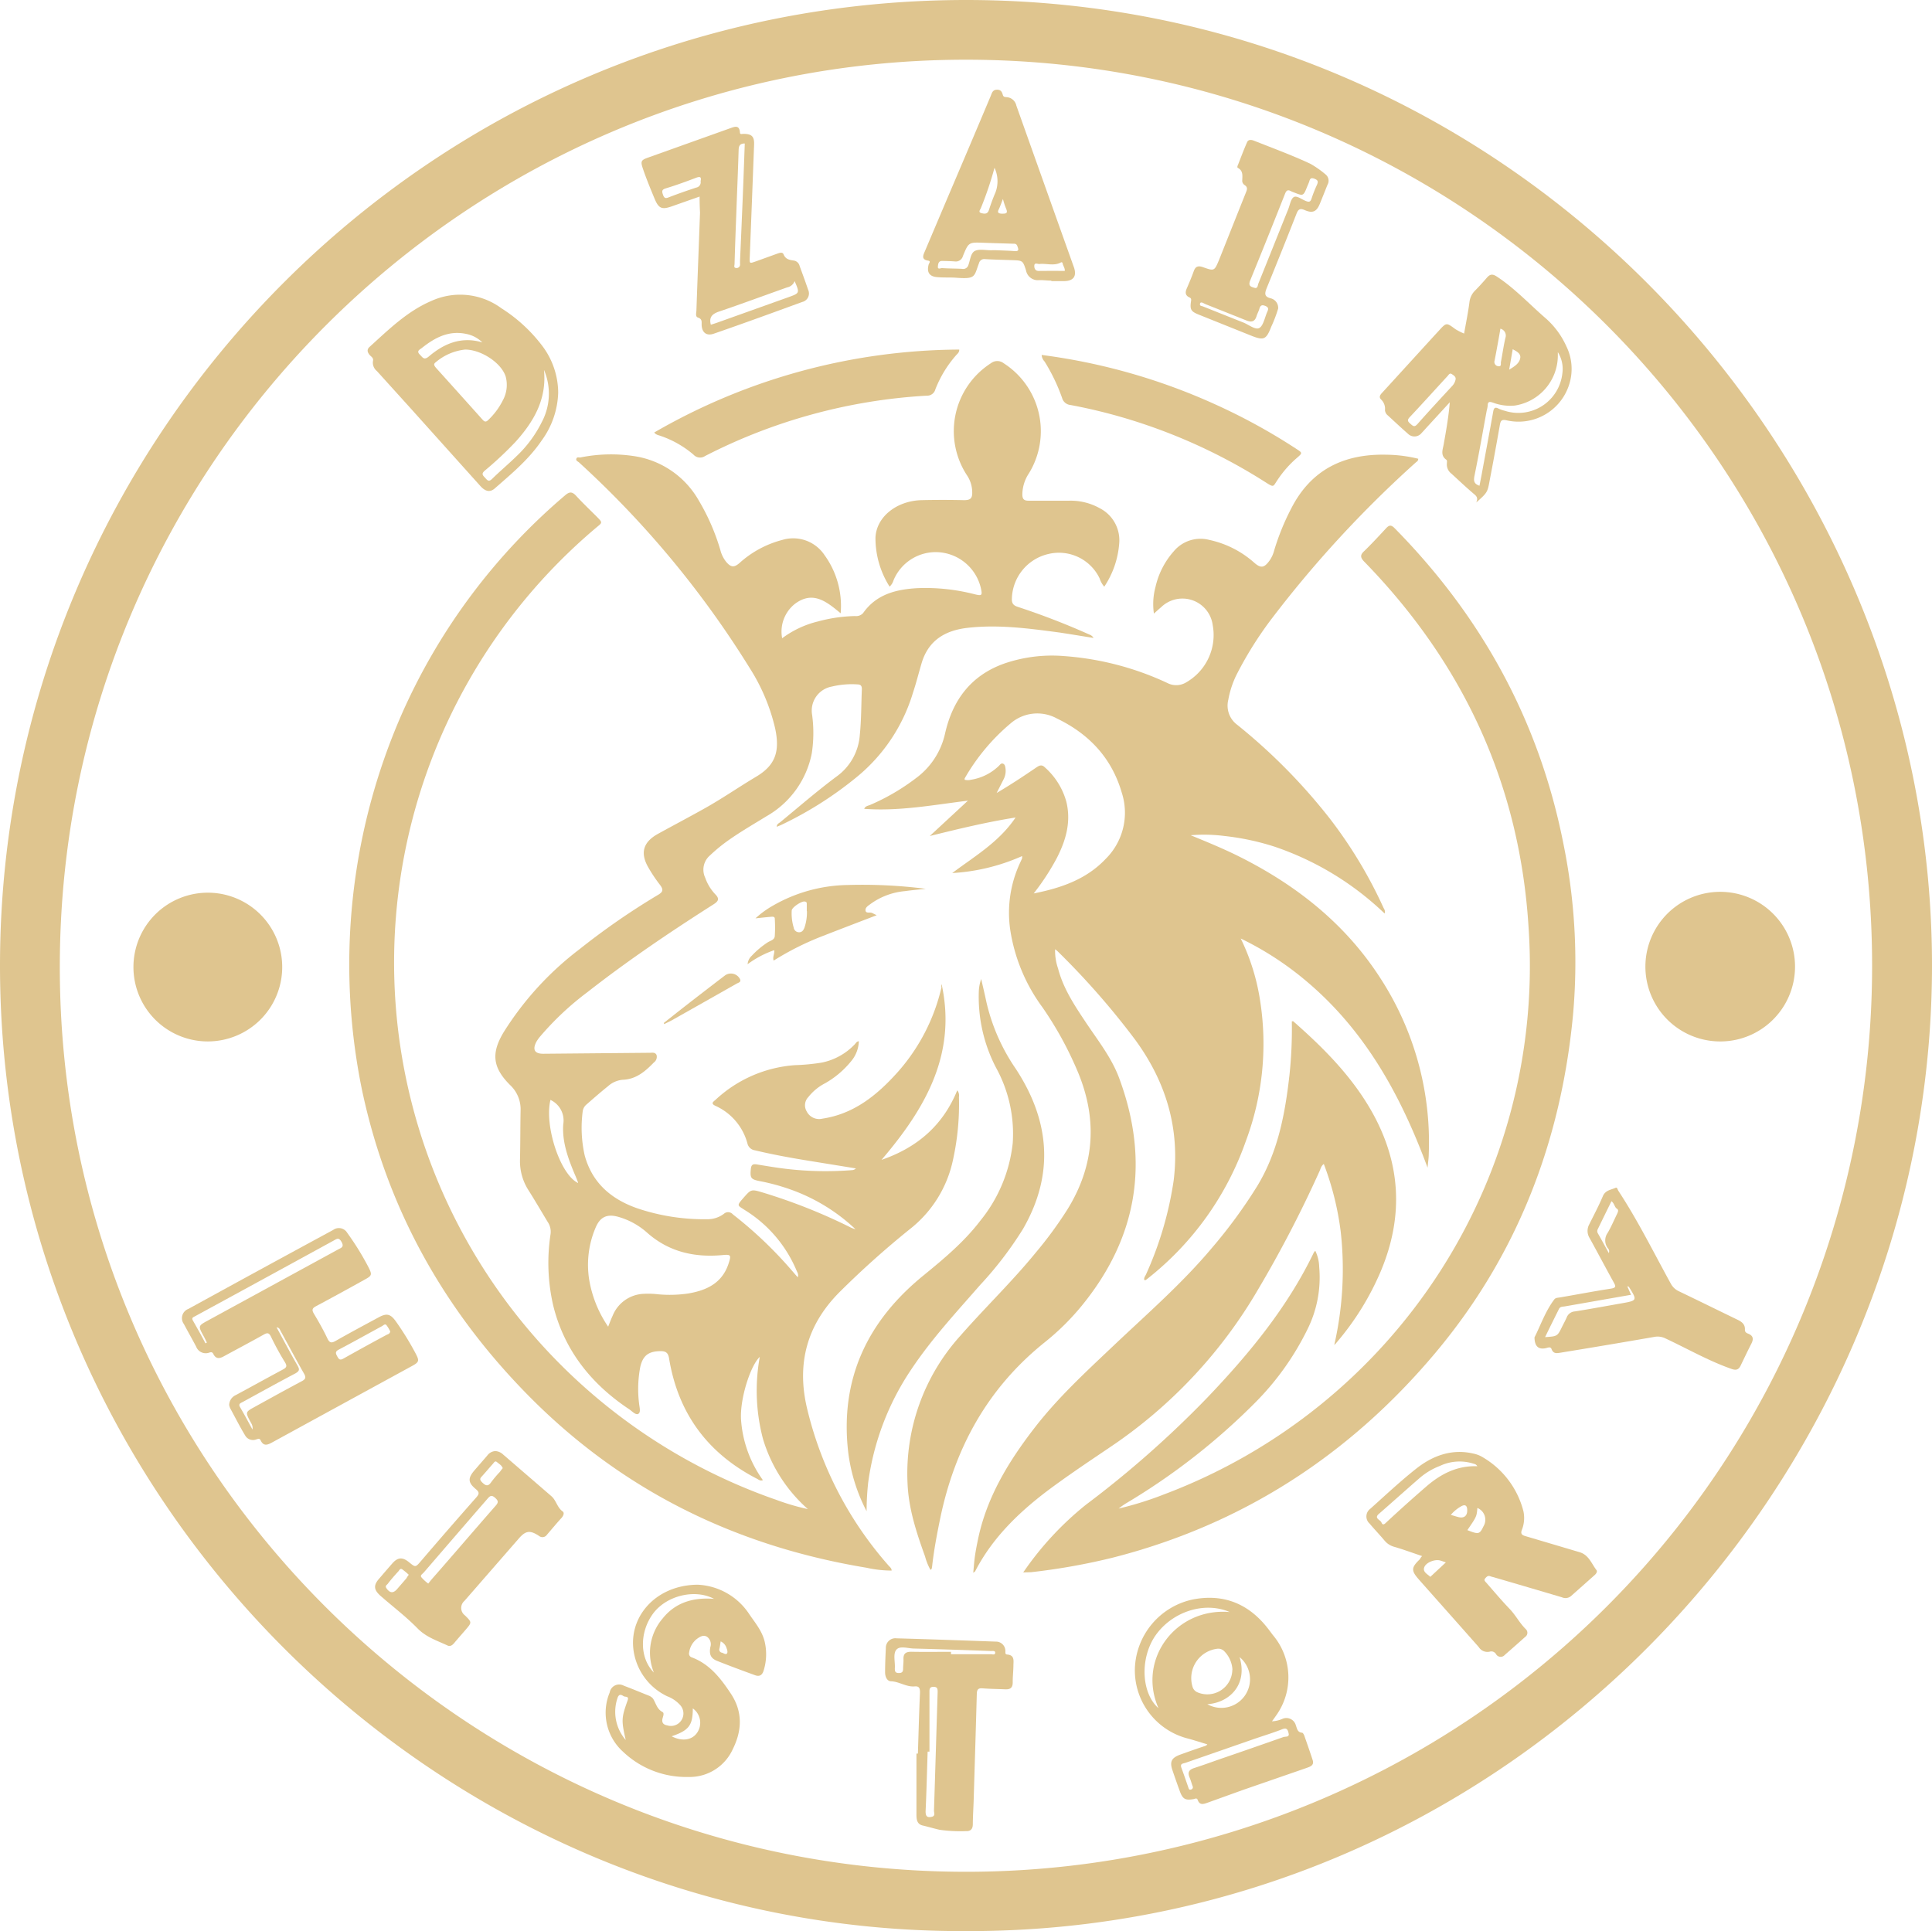 <svg xmlns="http://www.w3.org/2000/svg" width="359.207" height="359.083" viewBox="0 0 359.207 359.083">
  <defs>
    <style>
      .cls-1 {
        fill: #dfc58f;
      }
    </style>
  </defs>
  <g id="dzair" transform="translate(0.001 0.032)">
    <path id="Tracé_1" data-name="Tracé 1" class="cls-1" d="M187.09,365.08C88.57,365.45,7.23,284.25,7.53,185,7.83,87.2,87.45,5.56,188,6c101.43.48,179.53,84.74,178.73,181C365.9,283,287,365.38,187.09,365.08ZM355.6,185.55c0-93-75.42-168.43-168.47-168.45C94.35,17.1,18.82,92.58,18.65,185.51S93.93,354,187.09,354.05A168.42,168.42,0,0,0,355.6,185.55Z" transform="translate(-7.53 -6.03)"/>
    <path id="Tracé_2" data-name="Tracé 2" class="cls-1" d="M182.6,189c2.83,13-3,23.09-11.17,32.67,6.74-2.33,11.44-6.48,14.08-12.93a1.55,1.55,0,0,1,.31,1.24,48.14,48.14,0,0,1-1.1,11.66,22.14,22.14,0,0,1-8,12.89,167.208,167.208,0,0,0-12.95,11.58c-6.26,6.2-8.22,13.55-6.12,22.06a67.87,67.87,0,0,0,15.14,29c.2.23.5.41.52.87a21.542,21.542,0,0,1-4.69-.53c-24.2-4-45.25-14.27-62.6-31.76-15.86-16-26.47-34.9-31.17-57a116,116,0,0,1,7.39-70,113.6,113.6,0,0,1,30.37-40.66c.78-.67,1.27-.7,2,.06,1.21,1.33,2.52,2.57,3.79,3.84s1.13,1.15-.09,2.18a105.781,105.781,0,0,0,33.55,180.72,43.119,43.119,0,0,0,5.87,1.72,28.23,28.23,0,0,1-8.33-13,35.06,35.06,0,0,1-.61-15.3c-1.72,1.59-3.69,7.71-3.49,11.57a21.79,21.79,0,0,0,4.07,11.34c-.47.21-.77-.08-1.06-.23-9.2-4.73-14.7-12.17-16.38-22.38-.16-1-.54-1.36-1.52-1.37-2.23,0-3.34.75-3.84,2.94a21.85,21.85,0,0,0-.22,6.8c.06.65.36,1.61-.13,1.91s-1.16-.48-1.7-.84c-7-4.65-12-10.86-14.09-19.11a35.21,35.21,0,0,1-.54-13.45,3.24,3.24,0,0,0-.52-2.26c-1.21-2-2.37-4-3.6-5.94a10,10,0,0,1-1.56-5.69c.07-3,.05-6.07.11-9.11a6.16,6.16,0,0,0-1.94-4.72c-3.25-3.24-3.58-5.91-1.2-9.85a58,58,0,0,1,14.07-15.4,132.58,132.58,0,0,1,14.57-10.09c1-.57,1.11-1,.39-1.93a28.077,28.077,0,0,1-2.07-3.08c-1.64-2.76-1.09-4.82,1.74-6.38s5.84-3.14,8.72-4.76c3.28-1.84,6.39-4,9.59-5.9,3.44-2.08,4.39-4.57,3.46-8.93a36,36,0,0,0-4.72-11.21A179.831,179.831,0,0,0,115.2,92c-.21-.2-.65-.32-.51-.71s.5-.18.76-.23a28.57,28.57,0,0,1,9.89-.26,16.65,16.65,0,0,1,12.13,8.3,40,40,0,0,1,4,9.21,5.76,5.76,0,0,0,1.12,2.22c.88,1,1.45,1,2.42.17a18.92,18.92,0,0,1,7.92-4.29,7,7,0,0,1,7.9,2.81,16.1,16.1,0,0,1,3,10.82c-2.63-2.19-5.16-4.25-8.5-1.76a6.58,6.58,0,0,0-2.38,6.4,18.34,18.34,0,0,1,6.68-3.13,28.449,28.449,0,0,1,6.87-1A1.75,1.75,0,0,0,168,120c2.48-3.54,6.21-4.43,10.18-4.64a36.68,36.68,0,0,1,10.57,1.14c1.36.33,1.45.23,1.14-1.17a8.66,8.66,0,0,0-7.85-6.65,8.49,8.49,0,0,0-8.38,5.22,2.6,2.6,0,0,1-.73,1.18A16.84,16.84,0,0,1,170.3,106c.14-3.85,3.88-6.86,8.53-7q4-.09,7.92,0c1.1,0,1.57-.25,1.54-1.45a5.7,5.7,0,0,0-.95-3.13,15,15,0,0,1,4.41-20.87,1.94,1.94,0,0,1,2.4,0A15,15,0,0,1,198.84,94a7.22,7.22,0,0,0-1.23,3.93c0,.87.3,1.19,1.2,1.17h7.55a11.08,11.08,0,0,1,5.64,1.4,6.69,6.69,0,0,1,3.62,6.53,16.76,16.76,0,0,1-2.78,8.06,4.39,4.39,0,0,1-.86-1.53A8.38,8.38,0,0,0,202.5,109a8.76,8.76,0,0,0-6.84,8.46c0,.88.44,1.17,1.15,1.4A136.93,136.93,0,0,1,210.09,124a1.45,1.45,0,0,1,.76.62c-2.1-.33-4.19-.68-6.29-1-5.71-.76-11.41-1.54-17.19-.87-4.18.49-7.25,2.36-8.5,6.59-.54,1.83-1,3.68-1.61,5.51a32.16,32.16,0,0,1-10.42,15.62,68.191,68.191,0,0,1-14,8.89c-.28.13-.57.24-.89.38,0-.55.41-.66.67-.88,3.45-2.84,6.84-5.78,10.42-8.45a10.42,10.42,0,0,0,4.35-7.77c.29-2.83.26-5.67.38-8.5,0-.6-.19-.86-.81-.88a15.831,15.831,0,0,0-4.76.4,4.54,4.54,0,0,0-3.68,5.25,24.9,24.9,0,0,1-.06,7.16,17.25,17.25,0,0,1-8.41,11.7c-2.55,1.57-5.15,3.06-7.58,4.83a31.137,31.137,0,0,0-2.94,2.46,3.49,3.49,0,0,0-.89,4.14,8.63,8.63,0,0,0,1.85,3.06c.84.84.65,1.3-.3,1.9-8.06,5.13-16,10.49-23.49,16.36a54,54,0,0,0-8.65,8.1,6.649,6.649,0,0,0-.83,1.16c-.72,1.45-.25,2.17,1.33,2.16l19.79-.18c.46,0,1-.14,1.26.42a1.29,1.29,0,0,1-.5,1.38c-1.61,1.66-3.3,3.13-5.81,3.22a4.67,4.67,0,0,0-2.71,1.19c-1.37,1.1-2.7,2.26-4,3.4a2,2,0,0,0-.72,1.34,23.46,23.46,0,0,0,.37,8.1c1.39,5.18,5,8.22,9.88,9.9a38.87,38.87,0,0,0,12.84,2,5.07,5.07,0,0,0,3.16-1,1.17,1.17,0,0,1,1.68.1,76.14,76.14,0,0,1,10.85,10.31l1.2,1.38c.23-.55-.09-.92-.23-1.29A24.26,24.26,0,0,0,146,231c-1.33-.88-1.55-.76-.34-2.15,1.52-1.73,1.48-1.77,3.74-1.09a104.87,104.87,0,0,1,16.11,6.39,4.47,4.47,0,0,0,1.07.41,34.2,34.2,0,0,0-11.71-7.25,38.81,38.81,0,0,0-6.1-1.69c-1.67-.33-1.8-.6-1.64-2.26.08-.87.47-.95,1.17-.83,1.85.3,3.7.62,5.56.83a62.609,62.609,0,0,0,12.09.22,1.08,1.08,0,0,0,.71-.32l-9-1.46c-3.27-.53-6.52-1.13-9.75-1.9a1.67,1.67,0,0,1-1.41-1.26,10.7,10.7,0,0,0-5.92-7c-1-.46-.43-.77,0-1.15a24.13,24.13,0,0,1,14.76-6.43,38.113,38.113,0,0,0,5-.48,11.65,11.65,0,0,0,6.09-3.37c.21-.22.35-.55.78-.6a6.08,6.08,0,0,1-1.51,3.81,17,17,0,0,1-4.75,4,9.49,9.49,0,0,0-3.13,2.57,2.2,2.2,0,0,0-.31,2.66,2.58,2.58,0,0,0,2.91,1.36c5.89-.88,10.18-4.38,14-8.64a35.94,35.94,0,0,0,8.16-15.8A.935.935,0,0,1,182.6,189Zm-62,63.69c.32-.81.55-1.43.82-2a6.5,6.5,0,0,1,5.48-4.09,15.652,15.652,0,0,1,3,.07,23.539,23.539,0,0,0,5.5-.14c3.5-.57,6.43-1.94,7.61-5.64.5-1.54.4-1.66-1.19-1.51-5.23.48-10-.63-14-4.19a13.58,13.58,0,0,0-5.43-2.95c-2.1-.56-3.34.11-4.16,2.12a17.61,17.61,0,0,0-1.17,9.51,21.85,21.85,0,0,0,3.57,8.86ZM109.88,210.5c-1.19,4.7,1.77,13.89,5.12,15.47v-.11c-.19-.48-.38-1-.58-1.43-1.26-3-2.4-6.07-2.17-9.36a4.22,4.22,0,0,0-2.34-4.53Z" transform="translate(-7.53 -6.03)"/>
    <path id="Tracé_3" data-name="Tracé 3" class="cls-1" d="M180.52,297.9a10.791,10.791,0,0,1-1-2.49c-1.6-4.44-3.08-8.9-3.26-13.68a38.17,38.17,0,0,1,9.84-27.37c4.58-5.23,9.61-10.06,14-15.44a74.231,74.231,0,0,0,5.87-8c5.25-8.47,5.66-17.25,1.65-26.32a65.5,65.5,0,0,0-6.27-11.29,32.56,32.56,0,0,1-6-14.46,22,22,0,0,1,1.83-12.4c.13-.29.27-.57.39-.87v-.4a37.111,37.111,0,0,1-13,3.16c4.28-3.2,8.72-5.78,11.78-10.33-5.54.88-10.72,2.15-15.95,3.44l7.09-6.57c-6.43.79-12.76,2-19.28,1.52.22-.54.71-.56,1.08-.72a40.19,40.19,0,0,0,8.56-5,14.06,14.06,0,0,0,5.38-8.25c1.42-6.3,4.86-10.88,11.08-13.07a27.3,27.3,0,0,1,11-1.37,54.51,54.51,0,0,1,19.24,5,3.57,3.57,0,0,0,3.59-.15A10.14,10.14,0,0,0,233,122.22a5.68,5.68,0,0,0-9.55-3.35c-.42.36-.83.73-1.38,1.22a12.17,12.17,0,0,1,.29-4.93,14.93,14.93,0,0,1,3.4-6.65,6.47,6.47,0,0,1,6.6-2.12,18.39,18.39,0,0,1,8.35,4.23c1.22,1.07,1.84,1,2.82-.33a5.73,5.73,0,0,0,.9-1.94,44.68,44.68,0,0,1,3.2-7.86c3.71-7.23,9.84-10.13,17.69-9.94a25.9,25.9,0,0,1,5.89.75c0,.44-.27.53-.46.7A210.531,210.531,0,0,0,244,121a69.539,69.539,0,0,0-6.39,10.12,17.47,17.47,0,0,0-1.71,5,4.44,4.44,0,0,0,1.67,4.66,106.68,106.68,0,0,1,17.15,17.36,84.27,84.27,0,0,1,10,16.58c.14.31.42.6.24,1.14a55.08,55.08,0,0,0-20.41-12.41,46.68,46.68,0,0,0-9.35-2,29.37,29.37,0,0,0-6.29-.14c3,1.23,6,2.46,8.94,3.92,10.75,5.37,19.9,12.6,26.43,22.82a56,56,0,0,1,8.89,32.54c0,.74-.13,1.48-.22,2.54-5-13.56-11.7-25.65-22.74-34.86a58,58,0,0,0-12-7.76,39.76,39.76,0,0,1,3.61,11.59,51.62,51.62,0,0,1-2.65,26.06A56.14,56.14,0,0,1,221,243.67a4.291,4.291,0,0,1-.48.36h-.23c-.13-.44.18-.75.33-1.1a65.329,65.329,0,0,0,5.12-17.4c1.21-9.77-1.48-18.52-7.27-26.35a143.607,143.607,0,0,0-14.3-16.29,4.543,4.543,0,0,0-.47-.38,10.08,10.08,0,0,0,.55,3.58c.95,3.66,3,6.77,5.06,9.86,2.27,3.43,4.88,6.66,6.32,10.57,5.68,15.37,3.45,29.48-6.93,42.22a45.941,45.941,0,0,1-6.9,6.83c-10.68,8.55-16.81,19.76-19.51,33-.59,2.89-1.14,5.79-1.46,8.73C180.77,297.55,180.82,297.78,180.52,297.9Zm19.2-125.77c5.05-1,9.77-2.6,13.38-6.42a12.09,12.09,0,0,0,3-12.3c-1.87-6.44-6.05-10.91-12.06-13.81a7.57,7.57,0,0,0-8.61.91,37.929,37.929,0,0,0-8.55,10.24c0,.05,0,.15,0,.24a2.36,2.36,0,0,0,1.18,0,9.56,9.56,0,0,0,5.17-2.57c.22-.21.43-.56.79-.42s.41.55.46.91a3.41,3.41,0,0,1-.4,2.08c-.41.82-.83,1.64-1.25,2.46,2.57-1.51,5-3.12,7.4-4.76.55-.37,1-.57,1.57,0a13.21,13.21,0,0,1,4,6.43c.9,3.76-.11,7.19-1.82,10.5a44.308,44.308,0,0,1-4.26,6.51Z" transform="translate(-7.53 -6.03)"/>
    <path id="Tracé_4" data-name="Tracé 4" class="cls-1" d="M197.77,298.39a58.3,58.3,0,0,1,11.67-12.6A190.082,190.082,0,0,0,232,265.88c7.76-8.13,14.86-16.73,19.78-26.93a2.369,2.369,0,0,1,.29-.38,7.27,7.27,0,0,1,.73,3,21.68,21.68,0,0,1-2.19,11.63,51.28,51.28,0,0,1-9.78,13.68,121.42,121.42,0,0,1-23.74,18.54,12.588,12.588,0,0,0-1.57,1.09,62.38,62.38,0,0,0,8.52-2.67,105,105,0,0,0,67.7-105.21c-1.6-26.57-12.06-49.19-30.55-68.18-.79-.8-.78-1.29,0-2,1.38-1.34,2.68-2.75,4-4.17.57-.63.95-.76,1.62-.08,16.27,16.51,26.94,36,31.42,58.81a110.2,110.2,0,0,1,1.76,31.73c-2.22,23.49-10.38,44.73-25.65,62.89-15.92,18.93-35.8,31.84-59.89,38a118.58,118.58,0,0,1-15.2,2.71C198.79,298.36,198.39,298.36,197.77,298.39Z" transform="translate(-7.53 -6.03)"/>
    <path id="Tracé_5" data-name="Tracé 5" class="cls-1" d="M255.6,256.1a63.13,63.13,0,0,0,1.21-21,54.219,54.219,0,0,0-3.15-12.66c-.53.36-.62,1-.84,1.43a223.2,223.2,0,0,1-11.44,22,89.71,89.71,0,0,1-27.53,29.27c-3.87,2.62-7.76,5.21-11.49,8-5.46,4.12-10.32,8.84-13.51,15,0,.06-.11.1-.37.32.11-1.17.18-2.17.32-3.15s.35-2.05.56-3.06c1.62-7.83,5.66-14.45,10.45-20.66,4.33-5.63,9.54-10.43,14.68-15.3,6.26-5.94,12.79-11.6,18.36-18.24a92.781,92.781,0,0,0,8.42-11.49c3.86-6.35,5.19-13.42,6-20.64a80.228,80.228,0,0,0,.44-10c.14,0,.24-.08.28,0,5.55,4.87,10.74,10.07,14.45,16.53q8.32,14.53,1.78,30A51.051,51.051,0,0,1,256,255.68,3.251,3.251,0,0,1,255.6,256.1Z" transform="translate(-7.53 -6.03)"/>
    <path id="Tracé_6" data-name="Tracé 6" class="cls-1" d="M271.94,295.35c-1.77-.6-3.43-1.21-5.13-1.71a3.54,3.54,0,0,1-1.87-1.19c-.9-1.07-1.87-2.08-2.77-3.15a1.77,1.77,0,0,1,.13-2.75c2.83-2.53,5.6-5.14,8.58-7.49s6.52-3.7,10.51-2.79a5.669,5.669,0,0,1,1.47.5A16.3,16.3,0,0,1,290.77,287a6,6,0,0,1-.31,3.53c-.22.64,0,.9.6,1.08,3.38,1,6.74,2,10.11,3,1.74.49,2.25,2.12,3.18,3.34.22.29-.06.69-.35.94l-4.39,3.9a1.6,1.6,0,0,1-1.68.22q-6.3-1.87-12.62-3.71c-.23-.07-.47-.11-.69-.2-.49-.19-.75.15-1,.45s.1.57.28.78c1.42,1.62,2.81,3.28,4.3,4.83,1.12,1.16,1.84,2.61,3,3.76a.93.93,0,0,1-.12,1.47q-1.87,1.68-3.77,3.33a1,1,0,0,1-1.65-.17,1,1,0,0,0-1.12-.44,1.89,1.89,0,0,1-2.07-.84c-3.7-4.2-7.42-8.37-11.13-12.56-1.48-1.68-1.44-2.23.19-3.79A1.784,1.784,0,0,1,271.94,295.35Zm10.26-16.71a.87.87,0,0,0-.63-.45,8.53,8.53,0,0,0-6.3.38,12.8,12.8,0,0,0-3.7,2.18c-2.56,2.22-5.08,4.49-7.64,6.72-1,.84.18,1.1.42,1.58.11.21.24.67.77.18q3.72-3.47,7.57-6.8C275.38,280.1,278.4,278.5,282.2,278.64Zm-1.85,11.88c2.1.83,2.28.79,3-.72a2.36,2.36,0,0,0-1.14-3.4c-.13,1.6-.14,1.6-1.86,4.12Zm-4,6c-.45-.15-.75-.27-1.05-.35-1-.29-2.75.38-3,1.37-.22.81.69,1.19,1.16,1.67Zm.88-8.85c.53.16.95.29,1.36.4,1.09.32,1.77-.17,1.73-1.28,0-.73-.3-1.16-1.12-.7a7,7,0,0,0-1.94,1.61Z" transform="translate(-7.53 -6.03)"/>
    <path id="Tracé_7" data-name="Tracé 7" class="cls-1" d="M50.14,267.25a2.06,2.06,0,0,1,1.23-1.84c2.92-1.57,5.81-3.18,8.73-4.74.65-.35.87-.6.43-1.33a51.482,51.482,0,0,1-2.64-4.83c-.37-.74-.7-.7-1.34-.34-2.44,1.37-4.91,2.67-7.35,4-.81.45-1.49.6-2-.39-.17-.35-.36-.4-.76-.27A1.9,1.9,0,0,1,44,256.4c-.74-1.41-1.54-2.79-2.28-4.2a1.83,1.83,0,0,1,.83-2.81Q56,242,69.46,234.71a1.8,1.8,0,0,1,2.62.52,51.158,51.158,0,0,1,4,6.48c.63,1.27.6,1.49-.62,2.16-3,1.67-6.08,3.36-9.15,5-.76.4-.83.71-.41,1.42.9,1.51,1.75,3,2.52,4.63.42.85.8.82,1.54.4,2.64-1.5,5.31-2.93,8-4.38,1.57-.86,2.25-.55,3.26.89a54.273,54.273,0,0,1,3.6,5.87c.7,1.34.64,1.58-.72,2.32q-13,7.1-25.95,14.18c-.87.48-1.62.78-2.16-.37-.2-.42-.46-.28-.78-.19a1.68,1.68,0,0,1-2.1-.72c-1-1.65-1.85-3.35-2.75-5a2.411,2.411,0,0,1-.22-.67Zm-4.41-11.46.26-.15c-.24-.49-.48-1-.74-1.45-.86-1.58-.83-1.69.77-2.56l24.39-13.31c.54-.29,1.15-.44.63-1.37s-.87-.6-1.48-.27q-11.13,6.1-22.28,12.17l-3.47,1.89c-.29.17-.71.26-.43.78C44.18,252.94,45,254.37,45.73,255.79Zm8.74,16c.14-.73-.28-1.19-.54-1.71-.73-1.4-.7-1.57.67-2.32,3-1.65,6-3.32,9-4.91.83-.43.84-.77.41-1.51-1.48-2.6-2.88-5.25-4.32-7.87-.14-.24-.18-.58-.74-.66,1.34,2.46,2.58,4.82,3.9,7.12.41.72.37,1-.39,1.44-3.28,1.73-6.53,3.53-9.78,5.31-.41.22-.91.35-.5,1,.82,1.41,1.55,2.78,2.29,4.14Zm25.61-18.23a7.16,7.16,0,0,0-.7-1.16c-.29-.32-.59.07-.84.2-2.67,1.44-5.31,2.93-8,4.34-.72.37-.62.7-.31,1.27s.52.77,1.17.4c2.68-1.51,5.39-3,8.08-4.44.23-.09.52-.17.6-.58Z" transform="translate(-7.53 -6.03)"/>
    <path id="Tracé_8" data-name="Tracé 8" class="cls-1" d="M232,330.35c-1.19-.35-2.36-.74-3.55-1.06a13.08,13.08,0,0,1-9.92-13,13.59,13.59,0,0,1,10.9-12.9c5.62-1.05,10.21.82,13.74,5.3.35.44.68.9,1,1.32a12.17,12.17,0,0,1,.61,15c-.22.32-.45.64-.76,1.06a5.41,5.41,0,0,0,2-.48,1.83,1.83,0,0,1,2.45,1.26c.22.57.28,1.27,1.14,1.34.16,0,.34.33.42.54.53,1.51,1.05,3,1.55,4.53.33,1-.43,1.23-1.12,1.48l-11.88,4.11L232,341.22c-.71.25-1.42.49-1.78-.51-.16-.47-.5-.22-.79-.17-1.52.26-2,0-2.54-1.46q-.69-1.9-1.35-3.84c-.58-1.67-.22-2.39,1.49-3,1.39-.5,2.79-1,4.18-1.46C231.46,330.68,231.8,330.66,232,330.35Zm4.67-13.89a5.3,5.3,0,0,0-1.47-3.37,1.56,1.56,0,0,0-1.27-.52,5.5,5.5,0,0,0-4.7,7,1.59,1.59,0,0,0,.85,1.07,4.65,4.65,0,0,0,6.57-4.18Zm-.51-10.71c-4.88-2.09-11,.07-14,4.66-2.72,4.27-2.36,10.48.76,13.22-3.99-9.08,3.21-18.73,13.22-17.88Zm11,22.79c-.17-.91-.34-1.33-1.22-1-1.63.64-3.31,1.16-5,1.73l-13,4.52c-.41.14-1.05.11-.77.89.45,1.23.88,2.47,1.31,3.72.08.23.14.47.47.36a.435.435,0,0,0,.31-.64c-.19-.52-.33-1.07-.55-1.58-.43-1-.1-1.48.87-1.79,1.59-.51,3.16-1.09,4.74-1.64,4-1.37,7.91-2.73,11.85-4.12.37-.1.99.01.96-.45ZM232,322.89a5.33,5.33,0,0,0,6-8.76C239.56,319.29,236.08,322.62,232,322.89Z" transform="translate(-7.53 -6.03)"/>
    <path id="Tracé_9" data-name="Tracé 9" class="cls-1" d="M168.65,287a32.33,32.33,0,0,1-3.41-10.91c-1.59-13.61,3.53-24.43,14-32.94,3.81-3.11,7.58-6.26,10.58-10.2a27.52,27.52,0,0,0,6-14.39,25.5,25.5,0,0,0-3.12-14.06,28.54,28.54,0,0,1-3.19-14,7.72,7.72,0,0,1,.45-2.46c.31,1.39.65,2.77.94,4.17a36.22,36.22,0,0,0,5.48,12.52c6.32,9.63,7.23,19.59,1.35,29.79a67.4,67.4,0,0,1-8,10.45c-4.44,5.09-9,10-12.79,15.69a49.44,49.44,0,0,0-8,21.07A50.7,50.7,0,0,0,168.65,287Z" transform="translate(-7.53 -6.03)"/>
    <path id="Tracé_10" data-name="Tracé 10" class="cls-1" d="M282,99.44c.45-1-.11-1.31-.63-1.76-1.37-1.17-2.67-2.41-4-3.62a2.14,2.14,0,0,1-.83-1.89c0-.25.09-.54-.11-.69-1.11-.79-.68-1.82-.49-2.82.46-2.58.92-5.16,1.14-7.86l-4,4.36c-.41.44-.8.9-1.22,1.33a1.7,1.7,0,0,1-2.55.17c-1.26-1.1-2.48-2.25-3.72-3.39a1.4,1.4,0,0,1-.56-1,2.37,2.37,0,0,0-.74-2c-.52-.56,0-1,.39-1.43L274.3,68.3l.73-.79c1.43-1.57,1.41-1.55,3.09-.31a11.13,11.13,0,0,0,1.62.82c.36-2,.75-3.94,1-5.86a3.59,3.59,0,0,1,1-2.09c.79-.79,1.54-1.63,2.27-2.47.59-.68,1.09-.66,1.84-.16,3.32,2.18,6,5.09,9,7.69a15.281,15.281,0,0,1,3.9,5.25,9.53,9.53,0,0,1,.6,6.88,9.88,9.88,0,0,1-11.69,6.9c-.94-.21-1.13.05-1.27.87q-.9,5.13-1.88,10.24C284.09,97.58,284.07,97.58,282,99.44Zm15.17-27.95v.72a9.44,9.44,0,0,1-8,9.2,9.13,9.13,0,0,1-4.11-.56c-.54-.17-.92-.22-.93.53a5,5,0,0,1-.18.94c-.74,4-1.43,8-2.25,12-.2,1-.23,1.61.9,2,.14-.72.27-1.38.39-2,.72-3.92,1.46-7.84,2.16-11.77.12-.67.33-.93,1-.57a6.19,6.19,0,0,0,1.12.39A8.23,8.23,0,0,0,298,75.5a5.88,5.88,0,0,0-.82-4.01Zm-19,4.93c0-.41-.39-.65-.75-.88s-.56.17-.75.38c-2.35,2.55-4.67,5.13-7.05,7.66-.53.56-.32.82.13,1.21s.73.73,1.31.07c2.14-2.42,4.34-4.79,6.53-7.16a2.38,2.38,0,0,0,.59-1.28Zm8.32-9.3c-.16.94-.3,1.76-.45,2.57-.21,1.13-.41,2.27-.64,3.4a.79.79,0,0,0,.67,1c.68.13.46-.49.52-.8.29-1.48.49-3,.83-4.45a1.32,1.32,0,0,0-.92-1.72Zm1.62,7.62c1.15-.69,2-1.26,2.09-2.33,0-.72-.72-1.11-1.42-1.47-.21,1.22-.41,2.35-.66,3.8Z" transform="translate(-7.53 -6.03)"/>
    <path id="Tracé_11" data-name="Tracé 11" class="cls-1" d="M111.31,79a15.85,15.85,0,0,1-3.08,8.92c-2.36,3.49-5.57,6.15-8.69,8.88-.9.8-1.77.6-2.7-.43L83.94,82l-6.33-7a2,2,0,0,1-.73-1.91c.13-.55-.35-.77-.62-1.08-.42-.5-.56-1-.05-1.48,3.55-3.22,7-6.63,11.47-8.55a12.91,12.91,0,0,1,13.06,1.33,29,29,0,0,1,7.61,7A14.58,14.58,0,0,1,111.31,79ZM94,71a10.06,10.06,0,0,0-5.45,2.35c-.5.37-.27.63,0,1q4.34,4.81,8.65,9.63c.38.43.64.59,1.13.09a13.08,13.08,0,0,0,2.69-3.63,6,6,0,0,0,.53-4.42C100.75,73.48,97,71,94,71Zm14.67,3.84c.53,5.41-1.91,9.59-5.35,13.38a66.22,66.22,0,0,1-5.68,5.31c-.67.59-.33.87.07,1.3s.65.86,1.3.23c1.48-1.46,3.08-2.79,4.56-4.24a22.34,22.34,0,0,0,4.68-6.32,11.21,11.21,0,0,0,.44-9.67ZM97.21,69.67a5.85,5.85,0,0,0-3-1.58c-3.24-.69-5.83.69-8.24,2.61-.39.31-1.09.56-.37,1.25.5.48.74,1.1,1.65.34C90.09,69.87,93.32,68.51,97.21,69.67Z" transform="translate(-7.53 -6.03)"/>
    <path id="Tracé_12" data-name="Tracé 12" class="cls-1" d="M137.27,300.67a12.14,12.14,0,0,1,9.62,5.56c1.13,1.64,2.42,3.17,2.85,5.2a10.19,10.19,0,0,1-.23,5.2c-.27.89-.8,1.17-1.62.86-2.36-.86-4.71-1.73-7-2.64-1.21-.48-1.54-1.2-1.29-2.58a1.7,1.7,0,0,0-.62-1.92c-.68-.42-1.32,0-1.87.39a3.82,3.82,0,0,0-1.45,2.54.74.74,0,0,0,.54.92c3.33,1.27,5.36,3.93,7.23,6.75,2.19,3.33,2.08,6.78.37,10.24a8.82,8.82,0,0,1-8.26,5.23,17.07,17.07,0,0,1-12.2-4.72,9.76,9.76,0,0,1-2.45-11,1.78,1.78,0,0,1,2.62-1.25c1.53.57,3,1.19,4.55,1.81a1.93,1.93,0,0,1,.88.59c.55.86.71,1.93,1.76,2.49.39.2.1.83,0,1.24-.16.77.19,1.13.89,1.25a2.32,2.32,0,0,0,2.5-3.66,6.14,6.14,0,0,0-2.52-1.76,11.16,11.16,0,0,1-6.08-7.6C123.94,307,129.27,300.7,137.27,300.67ZM129.1,317a9.77,9.77,0,0,1,1.64-10.06c2.39-3,5.73-3.94,9.55-3.64-3.61-1.91-8.9-.59-11.36,2.77S126.37,314.24,129.1,317Zm3.32,11.86c1.93,1,3.77.71,4.71-.65a3.28,3.28,0,0,0-.79-4.54c-.01,3.14-.7,4.08-3.92,5.18Zm-8.55.7c-.83-3.69-.82-4.09.36-7.4.28-.8-.43-.59-.71-.74s-.79-.6-1.13.17a8,8,0,0,0,1.48,7.96Zm17.65-18.34c-.08.46-.12.88-.22,1.3a.58.58,0,0,0,.46.79c.3.08.62.37.87.2s.14-.68,0-1a2,2,0,0,0-1.11-1.3Z" transform="translate(-7.53 -6.03)"/>
    <path id="Tracé_13" data-name="Tracé 13" class="cls-1" d="M327.55,199.65a13.91,13.91,0,1,1,9.8-4.229A13.86,13.86,0,0,1,327.55,199.65Z" transform="translate(-7.53 -6.03)"/>
    <path id="Tracé_14" data-name="Tracé 14" class="cls-1" d="M46.19,199.65a13.83,13.83,0,1,1,9.791-4.083A13.87,13.87,0,0,1,46.19,199.65Z" transform="translate(-7.53 -6.03)"/>
    <path id="Tracé_15" data-name="Tracé 15" class="cls-1" d="M203,58.18c-.76,0-1.52-.12-2.27-.09a2.23,2.23,0,0,1-2.44-1.82c-.59-1.85-.64-1.83-2.61-1.9-1.68-.06-3.36-.09-5-.19a1,1,0,0,0-1.13.75c-.94,2.49-.55,3-4.27,2.71-1.11-.08-2.23,0-3.35-.1-1.57-.07-2.14-.86-1.74-2.36.07-.25.48-.63-.12-.72-1.27-.2-.91-1-.61-1.68l4.3-10.14q4-9.37,7.94-18.73c.23-.53.33-1.19,1.13-1.23s1,.42,1.16,1c.11.34.37.36.66.38a2,2,0,0,1,1.85,1.59q5.33,15,10.68,30c.61,1.71-.06,2.62-1.86,2.62H203Zm-10.41-5.66c1.33.06,2.45.08,3.56.17.93.07.73-.38.53-.93s-.6-.43-1-.45c-1.75-.06-3.51-.1-5.27-.17-2.77-.1-2.79-.12-3.85,2.47a1.37,1.37,0,0,1-1.53,1c-.76-.06-1.52-.07-2.28-.09s-.79.55-.84,1c-.09.67.52.32.77.33,1.24.09,2.48.07,3.71.14a1,1,0,0,0,1.18-.7c.35-.92.42-2.23,1.21-2.63s2-.12,3-.13Zm-.15-15.35a64.812,64.812,0,0,1-2.52,7.47c-.11.33-.64.83.13,1,.54.14,1.1.18,1.34-.58.36-1.1.75-2.19,1.21-3.25a5.9,5.9,0,0,0-.18-4.64Zm13.05,19.2c.07-.42-.22-.83-.37-1.27,0-.16-.08-.45-.37-.29-1.28.69-2.65.13-4,.28-.33,0-.92-.32-.92.36,0,.43.16.94.84.93,1.6-.02,3.19-.01,4.8-.01ZM194,43c-.35.88-.55,1.48-.81,2s0,.7.56.73c.77,0,1.26,0,.81-1A15,15,0,0,1,194,43Z" transform="translate(-7.53 -6.03)"/>
    <path id="Tracé_16" data-name="Tracé 16" class="cls-1" d="M292.83,254.68c1.11-2.17,2-4.84,3.69-7.07.23-.31.71-.3,1.11-.37,3.15-.54,6.29-1.14,9.44-1.63.93-.15.9-.42.51-1.12-1.53-2.76-3-5.56-4.52-8.31a2.51,2.51,0,0,1-.06-2.5c.87-1.75,1.79-3.48,2.55-5.28.48-1.11,1.52-1.15,2.37-1.54.3-.13.36.35.5.56,3.64,5.54,6.56,11.47,9.75,17.26a3.24,3.24,0,0,0,1.52,1.43c3.63,1.74,7.24,3.52,10.87,5.28.8.38,1.46.86,1.39,1.87,0,.48.31.61.63.74.94.38,1,1,.58,1.83-.69,1.35-1.34,2.72-2,4.09-.38.81-.89.92-1.74.61-4.27-1.5-8.18-3.76-12.25-5.66a3.26,3.26,0,0,0-2.06-.28q-8.73,1.52-17.47,2.94c-.67.11-1.32.23-1.65-.7-.19-.52-.78-.18-1.18-.12C293.56,256.92,292.86,256.36,292.83,254.68Zm2-.05c2.26-.15,2.26-.15,3.14-1.95.28-.57.6-1.13.85-1.72a1.75,1.75,0,0,1,1.53-1.11c2.92-.46,5.82-1,8.72-1.51s2.88-.55,1.29-3.09a.726.726,0,0,1-.29-.09l.71,1.6-12.32,2.16c-.43.07-.88,0-1.11.54-.85,1.71-1.7,3.41-2.55,5.17ZM306.64,239a.77.77,0,0,0-.15-.87,2.4,2.4,0,0,1-.05-2.89c.64-1.1,1.14-2.28,1.7-3.43.18-.37.42-.82,0-1.07s-.46-1-1-1.38c-.87,1.76-1.7,3.46-2.53,5.17a.79.79,0,0,0,0,.8C305.28,236.5,305.93,237.69,306.64,239Z" transform="translate(-7.53 -6.03)"/>
    <path id="Tracé_17" data-name="Tracé 17" class="cls-1" d="M137.6,42.55l-5.23,1.84c-1.86.65-2.41.32-3.17-1.52s-1.49-3.6-2.12-5.45c-.49-1.43-.4-1.65,1-2.14l15.22-5.44c.82-.29,1.69-.65,1.8.77,0,.45.37.28.63.28,1.59,0,2.08.49,2,2.09q-.39,10.37-.8,20.73c-.06,1.32-.08,1.32,1.13.89L152,53.18c.43-.15,1-.36,1.2.08.39,1,1.15,1.07,2,1.2a1.33,1.33,0,0,1,1,1c.53,1.46,1.08,2.92,1.57,4.39a1.63,1.63,0,0,1-1.09,2.3c-5.47,2-10.95,4-16.45,5.9-1.38.48-2.24-.26-2.25-1.74,0-.55.08-1-.67-1.26-.54-.17-.32-.85-.3-1.3.21-6.07.45-12.14.67-18.21C137.63,44.58,137.6,43.63,137.6,42.55Zm2.09,23.83c.37-.12.75-.23,1.11-.36l13.29-4.75c2.14-.77,2.14-.77,1.18-3a1.86,1.86,0,0,1-1.4,1.17c-4.28,1.52-8.54,3.1-12.85,4.56C139.8,64.47,139.36,65.1,139.69,66.38ZM146,32.68c-.89,0-1.11.41-1.14,1.19-.12,3.91-.29,7.82-.43,11.74-.12,3.15-.24,6.31-.33,9.46,0,.27-.21.72.28.76a.64.64,0,0,0,.74-.73q0-.3,0-.6c.11-2.56.23-5.11.33-7.66C145.66,42.13,145.83,37.42,146,32.68Zm-8.21,7c.17-.75-.07-.91-.8-.64-1.89.72-3.8,1.42-5.73,2-.74.24-.66.59-.47,1.15s.4.77,1,.53c1.7-.66,3.43-1.26,5.17-1.84a1,1,0,0,0,.83-1.18Z" transform="translate(-7.53 -6.03)"/>
    <path id="Tracé_18" data-name="Tracé 18" class="cls-1" d="M185.88,71c0,.56-.32.75-.54,1a21.32,21.32,0,0,0-3.91,6.41,1.56,1.56,0,0,1-1.56,1.16A102.87,102.87,0,0,0,138.61,90.8a1.65,1.65,0,0,1-2.14-.26,18.78,18.78,0,0,0-6.1-3.48c-.39-.15-.86-.18-1.2-.64A114.2,114.2,0,0,1,185.88,71Z" transform="translate(-7.53 -6.03)"/>
    <path id="Tracé_19" data-name="Tracé 19" class="cls-1" d="M99.63,275.82a2.27,2.27,0,0,1,1.43.63c3,2.59,6,5.17,9,7.77.89.78,1.06,2.1,2.09,2.83.36.27.12.81-.2,1.18-.92,1-1.83,2.1-2.74,3.16a1,1,0,0,1-1.46.21c-1.68-1.11-2.48-1-3.78.5L93.88,303.68a1.73,1.73,0,0,0,.11,2.71c1.29,1.28,1.29,1.28.09,2.68-.7.82-1.42,1.62-2.11,2.45-.34.4-.74.69-1.24.45-2-.93-4-1.56-5.6-3.21-2.11-2.16-4.55-4-6.83-6-1.31-1.15-1.36-2-.25-3.25.81-.94,1.61-1.88,2.43-2.81,1-1.14,1.89-1.2,3.09-.22s1.19,1,2.22-.2c3.42-4,6.83-7.92,10.29-11.84.61-.69.57-1-.12-1.58-1.43-1.19-1.45-2-.25-3.42.81-.94,1.63-1.87,2.43-2.81A2,2,0,0,1,99.63,275.82ZM87.15,300.46c.24-.3.45-.57.67-.83,4-4.55,7.88-9.11,11.85-13.63.55-.62.54-.93-.09-1.49s-.92-.39-1.39.15c-4,4.6-7.93,9.17-11.89,13.76-.21.24-.69.49-.44.85a7.741,7.741,0,0,0,1.29,1.19Zm-3.62-1.64a12.7,12.7,0,0,0-1.2-1c-.41-.27-.55.16-.72.35-.71.77-1.39,1.55-2,2.35-.17.21-.53.36-.24.79.64.94,1.27,1,2,.16.58-.67,1.16-1.33,1.73-2a3.992,3.992,0,0,1,.43-.65ZM101,279c-.2-.56-.69-.79-1.06-1.12s-.56.07-.75.29c-.72.8-1.4,1.63-2.13,2.42-.36.38-.29.61.06,1,.62.61,1.11.95,1.74,0a20.724,20.724,0,0,1,1.62-1.91C100.67,279.41,100.83,279.2,101,279Z" transform="translate(-7.53 -6.03)"/>
    <path id="Tracé_20" data-name="Tracé 20" class="cls-1" d="M178.19,332.07c.12-3.79.22-7.59.39-11.38,0-.84-.21-1.18-1-1.11-1.54.13-2.83-.88-4.35-.95-.8,0-1.16-.9-1.14-1.75,0-1.47.07-2.95.14-4.43a1.77,1.77,0,0,1,2-1.81c6.15.17,12.29.39,18.44.61a1.74,1.74,0,0,1,1.78,1.62c.05.28-.13.75.32.78,1.33.1,1.22,1,1.18,1.91,0,1.08-.14,2.16-.13,3.23s-.47,1.37-1.4,1.33c-1.4-.06-2.8-.07-4.19-.18-.86-.07-1.07.24-1.09,1.05-.18,6.67-.39,13.34-.59,20-.05,1.4-.14,2.8-.15,4.2,0,.9-.39,1.34-1.29,1.3a27.468,27.468,0,0,1-4.9-.25c-1-.23-2.08-.55-3.14-.8s-1.16-1.14-1.15-2.11V332.07Zm2.15-.36H180c-.12,3.71-.21,7.42-.38,11.13,0,.91.31,1.16,1.1,1s.45-.77.46-1.18c.24-7.34.45-14.69.68-22,0-.59,0-1-.78-1s-.74.52-.74,1Zm4-18.56v.44h7.42c.29,0,.76.21.8-.25s-.53-.33-.81-.34q-7.11-.27-14.24-.46c-1.13,0-2.63-.57-3.31.2s-.21,2.29-.3,3.48c0,.57.07.87.75.87s.79-.32.79-.86.09-1.12.07-1.68c-.06-1.12.48-1.43,1.53-1.41,2.39.05,4.83.01,7.26.01Z" transform="translate(-7.53 -6.03)"/>
    <path id="Tracé_21" data-name="Tracé 21" class="cls-1" d="M245.17,63.37a24.3,24.3,0,0,1-1.28,3.37c-.95,2.45-1.38,2.62-3.84,1.63l-9.67-3.88c-1.44-.58-1.65-.95-1.4-2.54.05-.33,0-.51-.3-.65-.83-.36-.8-1-.49-1.69.46-1.06.91-2.13,1.3-3.22.32-.9.87-1,1.68-.72,2.13.76,2.13.74,3-1.31q2.5-6.285,5-12.55c.23-.57.39-1-.25-1.41a1,1,0,0,1-.43-.69c0-.92.27-1.93-.83-2.5-.08,0-.1-.32,0-.45.57-1.45,1.11-2.91,1.74-4.33.24-.54.82-.45,1.28-.27,3.52,1.4,7.09,2.7,10.51,4.31a18.341,18.341,0,0,1,2.84,2,1.49,1.49,0,0,1,.32,1.87c-.48,1.18-.94,2.37-1.43,3.55-.59,1.46-1.33,1.82-2.8,1.18-.87-.38-1.2-.19-1.54.67-1.81,4.64-3.68,9.27-5.56,13.88-.39,1-.4,1.56.77,1.85a1.82,1.82,0,0,1,1.38,1.9Zm-4.29-3.82c.51.05.48-.49.6-.8,1.87-4.62,3.71-9.25,5.57-13.87.31-.78.46-1.85,1-2.22s1.5.42,2.26.71c.54.21.85.23,1.06-.42a23.432,23.432,0,0,1,1-2.55c.25-.56.27-.89-.43-1.16s-.85,0-1,.54c-.1.3-.24.59-.36.88-.72,1.81-.73,1.82-2.49,1.11a3.76,3.76,0,0,1-.55-.23c-.61-.33-.86-.1-1.1.51q-3.21,8.13-6.51,16.2C239.59,59.24,240.16,59.33,240.88,59.55Zm-9.78,2.73c-.32-.09-.42,0-.46.2-.09.44.32.41.53.49,2.51,1,5,2,7.53,3,1,.4,2.27,1.45,3,1s1-2,1.45-3c.24-.52.26-.83-.38-1.09s-.92-.08-1.09.54c-.13.46-.38.88-.52,1.34-.31,1.05-.93,1.22-1.91.82-2.5-1-5-2-7.53-3Z" transform="translate(-7.53 -6.03)"/>
    <path id="Tracé_22" data-name="Tracé 22" class="cls-1" d="M201.2,72a113,113,0,0,1,32.18,9.15,111.1,111.1,0,0,1,15.1,8.27c1.24.8,1.24.8.17,1.73a20.069,20.069,0,0,0-3.49,3.93c-1,1.43-.65,1.67-2.42.54a103.21,103.21,0,0,0-24.22-11.31,100.2,100.2,0,0,0-11.94-3A1.79,1.79,0,0,1,205,80a34.39,34.39,0,0,0-3.26-6.78A1.94,1.94,0,0,1,201.2,72Z" transform="translate(-7.53 -6.03)"/>
    <path id="Tracé_23" data-name="Tracé 23" class="cls-1" d="M170.53,176.18c-3.49,1.34-6.72,2.57-9.94,3.83a52.93,52.93,0,0,0-9.22,4.61c-.23-.68.18-1.23.11-1.94a18.11,18.11,0,0,0-4.95,2.61,2.33,2.33,0,0,1,.76-1.56,15.719,15.719,0,0,1,2.92-2.47c.5-.35,1.32-.45,1.37-1.21a24.872,24.872,0,0,0,0-3.23c0-.43-.46-.37-.77-.34-.86.07-1.73.17-2.82.28a17.53,17.53,0,0,1,3.33-2.41,28.71,28.71,0,0,1,13.83-3.79,92.931,92.931,0,0,1,14.51.71c-1.3.14-2.6.25-3.89.43a12.84,12.84,0,0,0-6.32,2.34c-.43.33-1.08.67-1,1.27s.84.25,1.24.46Zm-13-.76v-1.19c0-.4,0-.55-.42-.6-.6-.07-2.37,1.11-2.38,1.68a9.25,9.25,0,0,0,.37,3.18,1,1,0,0,0,1,.86c.56,0,.82-.39,1-.87a8.83,8.83,0,0,0,.46-3.06Z" transform="translate(-7.53 -6.03)"/>
    <path id="Tracé_24" data-name="Tracé 24" class="cls-1" d="M130.94,196.22c1.26-1,2.52-2,3.8-3,2.49-1.94,5-3.87,7.5-5.78a1.9,1.9,0,0,1,2.84.55c.35.64-.3.74-.61.92-4,2.28-8,4.53-12,6.79-.47.26-1,.49-1.44.73Z" transform="translate(-7.53 -6.03)"/>
  </g>
</svg> 